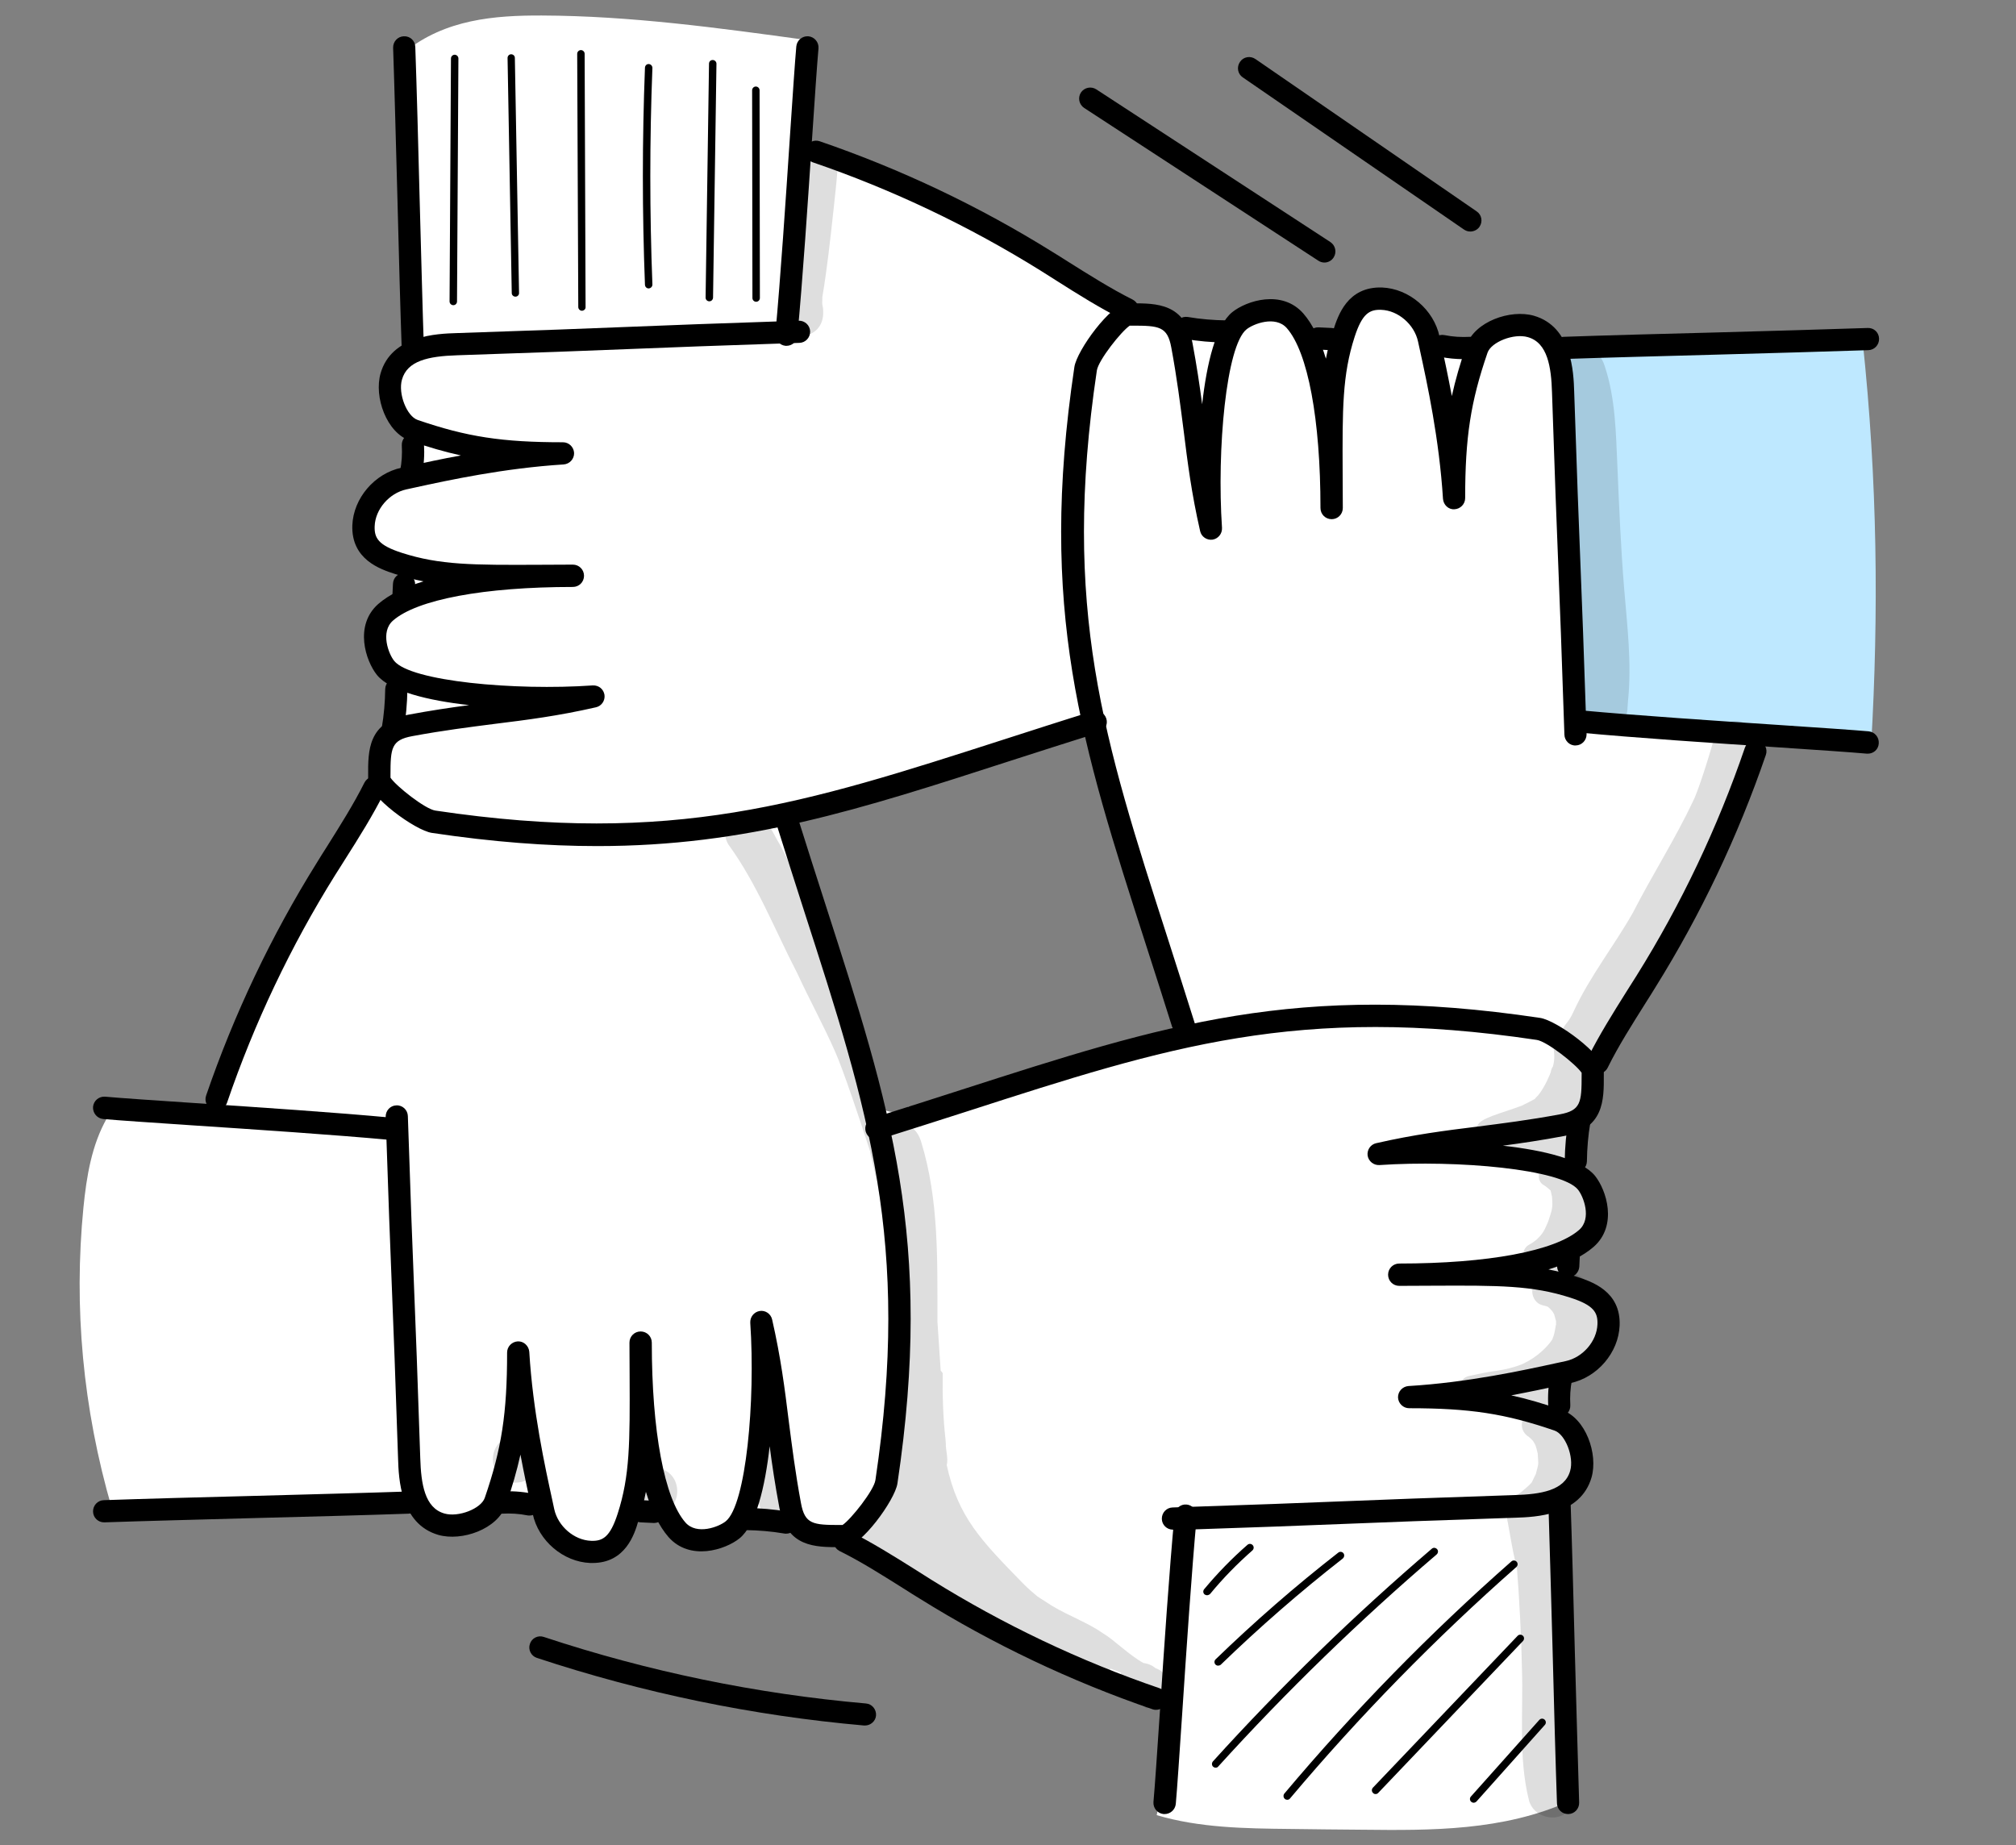 <svg xmlns="http://www.w3.org/2000/svg" xmlns:xlink="http://www.w3.org/1999/xlink" version="1.1" id="Layer_1" x="0px" y="0px" viewBox="0 0 130 119" style="enable-background:new 0 0 130 119;" xml:space="preserve">
  <rect x="0" y="0" width="130" height="119" fill="#808080" stroke="none"/>
  <style type="text/css">
    .st0{fill:#FFFFFF;}
    .st1{fill:#BEE8FF;}
    .st2{opacity:0.129;}
    .st3{fill:#BEE8FF;stroke:#000000;strokeWidth:2;stroke-miterlimit:10;}
  </style>
  <path class="st0" d="M101.25,82.5c-0.49-0.6-0.1-1.52,0.42-2.09c0.52-0.57,1.21-1.08,1.38-1.84c0.27-1.19-0.85-2.19-1.84-2.9  c0.14-1.3,0.3-2.66,1.03-3.75c0.24-0.37,0.55-0.7,0.68-1.12c0.23-0.74-0.15-1.52-0.18-2.52c5.36-5.59,7.96-13.2,10.37-20.41  c-2.01-0.09-3.98-0.91-5.98-0.73c-0.51,0.05-1.01,0.15-1.51,0.16c-1.23,0.01-2.42-0.57-3.73-0.58c-0.97-7.85-0.27-15.85-1.6-23.65  c-0.08-0.49-0.19-1.01-0.52-1.39c-0.25-0.29-0.62-0.46-0.99-0.56c-1.39-0.36-2.99,0.45-3.53,1.78c-1.01-0.16-2.02-0.26-3.04-0.31  c-0.2-1.46-1.35-2.82-2.82-2.97c-1.46-0.16-2.98,1.18-2.72,2.54c-0.94-0.1-1.88-0.21-2.82-0.31c0.08-0.5-0.17-1.01-0.56-1.33  c-0.39-0.32-0.9-0.46-1.4-0.49c-1.02-0.06-2.16,0.44-2.5,1.4c-1.04-0.16-2.1-0.21-3.15-0.15c-0.87-0.99-2.35-1.39-3.82-1.28  c-6.32-4.43-13.31-7.9-20.7-10.12c-0.17-2.43-0.08-4.89,0.29-7.3C46.34,1.8,40.66,1.02,34.93,1c-3.03-0.01-6.22,0.24-8.83,2.35  c-0.49,6.37-0.38,12.78,0.28,19.3c-0.9,0.6-1.55,1.62-1.55,2.7c0.01,1.08,0.77,2.16,1.83,2.37c-0.16,0.95-0.2,1.93-0.13,2.9  c-1.3,0.09-2.33,1.19-2.87,2.37c-0.39,0.87-0.54,2.02,0.15,2.68c0.63,0.6,1.64,0.5,2.4,0.83c-0.07,0.77-0.14,1.54-0.21,2.3  c-0.99,0.37-1.71,1.36-1.78,2.41c-0.07,1.05,0.53,2.12,1.47,2.61c-0.19,1.07-0.29,2.16-0.28,3.24c-0.94,0.99-1.33,2.48-1.13,4.08  C19.73,57.27,16.22,64.2,14,71.51c-2.34,0.14-4.69,0.28-7.09,0.57c-1,1.74-1.33,3.79-1.53,5.79c-0.63,6.41-0.05,12.94,1.84,19.42  c6.49-0.16,12.99-0.32,19.48-0.47c0.51,0.96,1.58,1.6,2.67,1.58c1.09-0.02,2.14-0.68,2.62-1.66c0.82,0.34,1.73,0.44,2.6,0.29  c0.15,1.55,1.52,2.9,3.08,3.02c1.56,0.12,3.12-1.01,3.48-2.49c0.57-0.01,1.14-0.03,1.71-0.04c0.37,1.11,1.44,1.96,2.61,2.06  c1.17,0.1,2.37-0.54,2.93-1.58c1.34,0.11,2.66,0.45,3.88,1.01c0.66,0.31,1.56,0.63,1.96-0.02c6.77,4.25,13.63,8.54,21.15,11.01  c-0.08,2.32-0.29,4.63-0.8,7.05c2.76,0.82,5.69,0.86,8.57,0.89c1.56,0.02,3.11,0.04,4.67,0.05c4.48,0.05,9.09,0.08,13.37-1.84  c0,0-0.92-19.36-0.7-19.69c0.78-0.84,1.62-1.91,1.29-3.01c-0.33-1.08-1.72-1.68-1.81-2.81c-0.07-0.88,0.69-1.59,1.45-2.04  c0.76-0.45,1.63-0.82,2.07-1.58c0.47-0.81,0.3-1.87-0.2-2.66C102.82,83.56,102.04,83,101.25,82.5z M74.79,66.95  c-1.28,0.33-2.57,0.65-3.85,0.98c-1.25,0.33-2.47,0.79-3.7,1.19c-2.53,0.82-5.06,1.64-7.62,2.37c-0.41,0.12-0.75,0.05-1.02-0.13  c-0.67,0.56-1.88,0.5-2.18-0.59c-1.56-5.73-3.29-11.43-5.58-16.91c-0.22-0.54,0.15-1.23,0.61-1.51c0.25-0.15,0.52-0.19,0.79-0.16  c0.09-0.08,0.19-0.14,0.33-0.18c2.68-0.8,5.34-1.67,8.03-2.44c1.35-0.39,2.7-0.78,4.06-1.15c0.5-0.14,1.01-0.28,1.53-0.41  c0.51-0.24,1.02-0.47,1.53-0.7c0.17-0.12,0.37-0.22,0.62-0.27c0.51-0.11,0.96,0.09,1.26,0.43c0.12-0.01,0.24-0.01,0.35,0.02  c0.2,0.05,0.4,0.21,0.5,0.38c0.04,0.07,0.07,0.16,0.09,0.26c0.01,0.01,0.01,0.01,0.02,0.02c0.31,0.01,0.6,0.2,0.68,0.61  c1.04,5.29,2.6,10.48,4.45,15.54c0.12,0.33,0.02,0.59-0.18,0.74C75.9,65.7,75.71,66.71,74.79,66.95z"/>
  <g>
    <path d="M78.55,107.41c-0.06,0-0.12-0.02-0.17-0.07c-0.09-0.09-0.09-0.25,0.01-0.34c2.5-2.42,5.16-4.74,7.91-6.88   c0.1-0.08,0.25-0.06,0.33,0.04c0.08,0.1,0.06,0.25-0.04,0.34c-2.73,2.13-5.38,4.44-7.87,6.85   C78.67,107.39,78.61,107.41,78.55,107.41z"/>
  </g>
  <g>
    <path d="M78.39,113.99c-0.06,0-0.11-0.02-0.16-0.06c-0.1-0.09-0.1-0.24-0.02-0.34c4.39-4.85,9.14-9.46,14.12-13.72   c0.1-0.09,0.25-0.07,0.34,0.03c0.09,0.1,0.07,0.25-0.03,0.34c-4.96,4.24-9.7,8.84-14.08,13.67   C78.52,113.97,78.45,113.99,78.39,113.99z"/>
  </g>
  <g>
    <path d="M83,116.06c-0.05,0-0.11-0.02-0.15-0.06c-0.1-0.08-0.11-0.24-0.03-0.34c4.48-5.33,9.41-10.37,14.64-14.97   c0.1-0.09,0.25-0.08,0.34,0.02c0.09,0.1,0.08,0.25-0.02,0.34c-5.21,4.59-10.12,9.61-14.59,14.92   C83.14,116.04,83.07,116.06,83,116.06z"/>
  </g>
  <g>
    <path d="M88.7,115.69c-0.06,0-0.12-0.02-0.16-0.07c-0.1-0.09-0.1-0.24-0.01-0.34l9.33-9.79c0.09-0.1,0.24-0.1,0.34-0.01   c0.1,0.09,0.1,0.24,0.01,0.34l-9.33,9.79C88.83,115.67,88.77,115.69,88.7,115.69z"/>
  </g>
  <g>
    <path d="M95.03,116.25c-0.06,0-0.11-0.02-0.16-0.06c-0.1-0.09-0.11-0.24-0.02-0.34l4.41-4.94c0.09-0.1,0.24-0.11,0.34-0.02   c0.1,0.09,0.11,0.24,0.02,0.34l-4.41,4.94C95.16,116.22,95.09,116.25,95.03,116.25z"/>
  </g>
  <g>
    <path d="M77.83,102.87c-0.05,0-0.11-0.02-0.15-0.05c-0.1-0.08-0.12-0.23-0.03-0.34c0.85-1.02,1.79-1.99,2.79-2.86   c0.1-0.09,0.25-0.08,0.34,0.02c0.09,0.1,0.08,0.25-0.02,0.34c-0.98,0.86-1.9,1.8-2.73,2.81C77.97,102.84,77.9,102.87,77.83,102.87z   "/>
  </g>
  <g>
    <path d="M29.23,19.68C29.23,19.68,29.23,19.68,29.23,19.68c-0.13,0-0.24-0.11-0.24-0.24l0.09-15.67c0-0.13,0.11-0.24,0.24-0.24   c0,0,0,0,0,0c0.13,0,0.24,0.11,0.24,0.24l-0.09,15.67C29.47,19.57,29.37,19.68,29.23,19.68z"/>
  </g>
  <g>
    <path d="M33.24,19.13c-0.13,0-0.24-0.1-0.24-0.23L32.73,3.74c0-0.13,0.1-0.24,0.23-0.24c0,0,0,0,0,0c0.13,0,0.24,0.1,0.24,0.23   l0.27,15.16C33.48,19.02,33.37,19.13,33.24,19.13C33.24,19.13,33.24,19.13,33.24,19.13z"/>
  </g>
  <g>
    <path d="M37.53,20.04c-0.13,0-0.24-0.11-0.24-0.24L37.22,3.47c0-0.13,0.11-0.24,0.24-0.24c0,0,0,0,0,0c0.13,0,0.24,0.11,0.24,0.24   l0.06,16.33C37.77,19.93,37.66,20.03,37.53,20.04C37.53,20.04,37.53,20.04,37.53,20.04z"/>
  </g>
  <g>
    <path d="M41.83,18.6c-0.13,0-0.23-0.1-0.24-0.23c-0.18-4.65-0.18-9.36,0-14.01c0.01-0.13,0.11-0.24,0.25-0.23   c0.13,0.01,0.23,0.12,0.23,0.25c-0.18,4.63-0.18,9.33,0,13.97C42.07,18.48,41.97,18.59,41.83,18.6   C41.83,18.6,41.83,18.6,41.83,18.6z"/>
  </g>
  <g>
    <path d="M45.74,19.43C45.74,19.43,45.74,19.43,45.74,19.43c-0.14,0-0.24-0.11-0.24-0.24l0.22-15.08c0-0.13,0.09-0.24,0.24-0.24   c0.13,0,0.24,0.11,0.24,0.24L45.98,19.2C45.97,19.33,45.87,19.43,45.74,19.43z"/>
  </g>
  <g>
    <path d="M48.76,19.46c-0.13,0-0.24-0.11-0.24-0.24L48.5,5.82c0-0.13,0.11-0.24,0.24-0.24c0,0,0,0,0,0c0.13,0,0.24,0.11,0.24,0.24   L49,19.22C49,19.35,48.89,19.46,48.76,19.46C48.76,19.46,48.76,19.46,48.76,19.46z"/>
  </g>
  <g>
    <path class="st1" d="M120.11,21.99c-6.59,0.68-13.23,0.91-19.85,0.67c0.78,8.06,1.35,16.13,1.71,24.22   c6.23,0.39,12.46,0.78,18.69,1.17C121.15,39.55,121.07,31.01,120.11,21.99z"/>
  </g>
  <g class="st2">
    <path d="M104.98,45.2c0.25-2.41-0.05-4.85-0.25-7.27c-0.21-2.59-0.32-5.18-0.43-7.78c-0.1-2.19-0.12-4.44-0.82-6.54   c-0.66-2.17-3.87-1.29-3.33,0.92c1.41,4.27,0.98,10.88,1.26,17.59c0.07,0.72,0.11,1.43,0.24,2.14c0.03,0.36,0.06,0.72,0.17,1.06   c0.05,0.64-0.06,0.31,0.15,0.87c0.6,1.56,3,1.06,2.98-0.6C104.87,46.28,104.96,45.66,104.98,45.2z"/>
  </g>
  <g class="st2">
    <path d="M113.37,47.76c-0.15-1.55-2.44-1.7-2.83-0.19c-0.38,1.43-1.14,3.71-1.36,4.08c-1.16,2.47-2.64,4.77-3.88,7.2   c-1.22,2.15-2.78,4.11-3.82,6.36c-0.36,0.8-0.54,0.74-0.72,1.21c-0.26-0.16-0.55-0.29-0.87-0.36c-0.17-0.03-0.33-0.02-0.48,0.02   c0.64,0.74,0.99,1.76,0.73,2.69c-0.07,0.1-0.12,0.22-0.14,0.37c-0.07,0.19-0.34,0.85-0.72,1.37c-0.05,0.07-0.12,0.15-0.16,0.19   c-0.06,0.05-0.1,0.1-0.14,0.16c-0.01,0-0.01,0.01-0.02,0.01c-0.14,0.09-0.65,0.34-0.83,0.43c-1.4,0.52-2.68,0.8-2.86,1.29   c-0.29,0.46-0.02,1.03,0.42,1.22c0.12,0.66,0.64,1.25,1.45,1.24c0.5,0.01,0.99,0,1.49,0c-0.02,0.12-0.01,0.24,0.01,0.36   c0.01,0,0.02,0,0.03,0.01c0.2,0.09,0.39,0.19,0.57,0.31c-0.05,0.26,0.04,0.55,0.32,0.7c0.16,0.1,0.3,0.22,0.43,0.34   c0.03,0.11,0.05,0.24,0.09,0.4c0.06,0.74,0.01,0.82-0.25,1.61c-0.22,0.49-0.27,0.72-0.77,1.18c-0.06,0.05-0.13,0.09-0.19,0.14   c-0.16,0.13-0.38,0.18-0.49,0.36c-0.3,0.34-0.09,0.93,0.34,1.03c0.15,0.03,0.29,0.01,0.43-0.04c0.08,0.12,0.19,0.21,0.31,0.27   c-0.1,0.21-0.09,0.46,0.01,0.67c0,0.01,0,0.02-0.01,0.02c-0.03,0.01-0.06,0.01-0.1,0.02c-0.8,0.28-0.71,1.54,0.11,1.74   c0.11,0.03,0.22,0.05,0.33,0.09c0.01,0.01,0.01,0.01,0.01,0.01c0.1,0.07,0.25,0.24,0.3,0.3c0.04,0.07,0.08,0.14,0.11,0.19   c0.04,0.14,0.09,0.32,0.12,0.44c0,0.07,0,0.13,0,0.2c-0.01,0.03-0.01,0.06-0.02,0.09c-0.07,0.38-0.07,0.52-0.23,0.9   c-0.32,0.47-0.95,1.12-1.91,1.57c-0.54,0.22-1.12,0.36-1.69,0.44c-0.05,0.01,0.11-0.02,0.15-0.02c-0.61,0.07-1.21,0.2-1.8,0.33   c-0.3,0.04-0.63,0.22-0.65,0.56c0.01,0.89,0.73,0.67,1.24,0.63c0.42-0.04,0.85-0.05,1.27-0.11c0.01,0.4,0.2,0.78,0.62,1.01   c0.33,0.15,0.68,0.32,1.04,0.46c-0.32,0.4-0.35,1.05,0.24,1.41c0.01,0.01,0.02,0.02,0.03,0.03c0,0,0.02,0.02,0.07,0.06   c0.06,0.05,0.11,0.11,0.16,0.17c0.06,0.09,0.12,0.2,0.15,0.26c0.06,0.18,0.11,0.36,0.15,0.55c0.04,0.85,0.08,0.5-0.12,1.3   c-0.2,0.4-0.18,0.39-0.27,0.56c-0.09,0.1-0.18,0.19-0.27,0.27c-0.45,0.37-0.26,0.27-0.69,0.54c-0.4,0.14-0.57,0.6-0.39,0.91   c-0.19,0.22-0.29,0.52-0.19,0.86c0.16,0.87,0.3,1.75,0.5,2.61c0.01,0.14,0.04,0.26,0.09,0.37c0.15,1.81,0.29,4.63,0.32,6.41   c0.1,2.83-0.24,5.75,0.45,8.51c0.27,1.11,1.8,1.51,2.57,0.68c0.55-0.58,0.52-1.45,0.48-2.19c-0.24-4.32-0.08-8.66-0.68-12.95   c-0.05-0.47-0.11-0.95-0.18-1.42c0.19-0.68,0.05-0.6,0.18-1.21c-0.05-0.55,0.13-1.15-0.07-1.68c-0.02-0.04-0.04-0.08-0.06-0.12   c0.28-0.27,0.46-0.65,0.68-0.97c0.81-1.48,0.68-3.51-0.52-4.75c-0.13-0.12-0.27-0.25-0.42-0.36c0.43-0.48,0.46-1.32-0.04-1.79   c-0.26-0.23-0.57-0.39-0.92-0.38c-0.01,0-0.01,0-0.02,0c-0.1-0.02-0.18-0.04-0.26-0.06c0.19-0.1,0.39-0.22,0.58-0.34   c0.11,0.27,0.33,0.49,0.64,0.56c0.6,0.14,1.15-0.29,1.66-0.54c1.57-1.04,2.14-3.36,1.05-4.93c-0.55-0.81-1.41-1.51-2.37-1.71   c-0.03-0.14-0.09-0.27-0.18-0.38c0.12-0.06,0.25-0.11,0.37-0.16c1.7-0.87,2.44-3.17,1.5-4.85c-0.26-0.55-0.66-1.01-1.14-1.37   c0.78-0.35,1.23-1.38,0.65-2.26c-0.25-0.44-0.68-0.66-1.15-0.77c0.09-0.05,0.18-0.11,0.26-0.16c0.76-0.62,0.69-0.48,1.08-1.51   c0.22-0.77,0.14-1.63-0.17-2.39c0.08-0.03,0.16-0.06,0.24-0.11c0.29-0.17,0.46-0.45,0.6-0.75c0.18,0.06,0.38,0.06,0.57,0.01   c0.21-0.07,0.4-0.18,0.53-0.35c0.05-0.06,0.4-0.51,0.49-0.66c0.63-1,1.25-2.01,1.86-3.02c0.99-1.65,2.03-3.28,2.89-5   c0.22-0.53,0.69-1.05,0.52-1.65c-0.06-0.23-0.19-0.41-0.36-0.54c1.19-1.9,2.44-3.75,3.21-5.87   C112.89,49.35,113.46,48.58,113.37,47.76z"/>
  </g>
  <g class="st2">
    <path d="M70.9,108.24c0.36-0.02,0.62-0.31,0.7-0.64c0.24,0.09,0.47,0.18,0.7,0.27c-0.23,0.36-0.3,0.82-0.19,1.23   c0.11,0.05,0.21,0.09,0.31,0.14c0.41,0.18,0.81,0.43,1.18,0.68c0.11,0.08,0.22,0.16,0.33,0.24c0.81-0.21,1.16-0.97,1.07-1.67   c0.03-0.04,0.05-0.09,0.07-0.15c0.11-0.45-0.22-0.64-0.56-0.77c-0.2-0.17-0.46-0.29-0.78-0.33c-0.96-0.54-1.94-1.53-2.58-1.9   c-1.03-0.72-2.22-1.13-3.3-1.78c-0.33-0.21-0.64-0.41-0.95-0.61c-0.26-0.22-0.58-0.48-0.95-0.86c-2.67-2.74-4.17-4.25-4.9-7.61   c0.11-0.43-0.07-0.95-0.06-1.39c-0.01-0.09-0.01-0.18-0.02-0.27c-0.16-1.42-0.2-2.84-0.18-4.27c-0.04-0.06-0.08-0.11-0.13-0.16   c-0.07-1.05-0.14-2.1-0.21-3.15c-0.01-3.91,0.11-7.87-1.06-11.64c-0.36-1.18-1.48-1.43-2.32-1.06c-0.23-0.88-0.46-1.76-0.71-2.64   c-1.09-3.49-1.94-4.98-3.1-7.95c-0.87-2.53-1.68-5.08-2.95-7.45c-0.47-0.75-0.84-1.83-1.74-2.12c-1.17-0.36-2.25,1.04-1.6,2.08   c1.85,2.54,3,5.52,4.44,8.3c0.79,1.72,1.71,3.38,2.47,5.12c0.5,1.14,1.56,4.29,2.23,6.37c0.01,0.08,0.02,0.16,0.04,0.24   c1.18,4.62,1.36,8.58,1.12,14.97c-0.05,2.44-0.7,5.75-1.21,7.66c-0.02,0-0.03,0-0.04,0c-1-0.03-1.55,1.3-0.82,1.98   c1.39,1.1,2.75,2.25,4.16,3.33c1.41,1,2.92,1.85,4.41,2.71c1.56,0.85,3.18,1.6,4.82,2.29c0.64,0.28,1.3,0.52,1.96,0.76   C70.65,108.26,70.78,108.27,70.9,108.24z"/>
  </g>
  <g class="st2">
    <path d="M51.16,96.35c-0.07-0.31-0.25-0.61-0.52-0.78c-0.06-0.05-0.12-0.09-0.19-0.13c0.08-0.52-0.03-1.08,0.01-1.6   c0-0.38,0.06-0.82-0.25-1.11c-0.51-0.54-1.5-0.13-1.48,0.61c0.04,0.66-0.06,1.36,0.01,2.02c-0.22,0.29-0.26,0.73,0.09,1.17   c0.03,0.03,0.05,0.06,0.08,0.09c0,0,0,0,0,0.01c0,0.02,0,0.04,0,0.07C49,98.43,51.56,98.05,51.16,96.35z"/>
  </g>
  <g class="st2">
    <path d="M42.19,94.65c-1.97,0.05-1.97,2.94,0,3C44.17,97.6,44.16,94.71,42.19,94.65z"/>
  </g>
  <g class="st2">
    <path d="M33.26,92.61c-1.97,0.05-1.97,2.94,0,3C35.23,95.56,35.23,92.66,33.26,92.61z"/>
  </g>
  <g class="st2">
    <path d="M53.93,10.11c-0.45-1.21-2.35-0.82-2.32,0.47c-0.23,2.97-0.5,5.91-0.84,8.05c-0.06,0.54-0.37,1.01-0.36,1.56   c-0.06,2.03,2.78,1.9,2.67-0.13c-0.01-0.49-0.09-0.16-0.05-0.92c0.32-1.89,0.52-3.8,0.73-5.71c0.08-0.77,0.17-1.53,0.23-2.3   C54,10.78,54.1,10.41,53.93,10.11z"/>
  </g>
  <g>
    <g>
      <path d="M76.41,67.18c-0.31,0-0.59-0.2-0.68-0.5c-0.63-2.01-1.24-3.91-1.82-5.71c-4.19-13.02-6.97-21.62-4.63-37.3    c0.16-1.08,2.37-4.11,3.4-4.11l0.29,0c1.61,0,3.45-0.01,3.93,2.58c0.27,1.44,0.46,2.72,0.62,3.93c0.3-2.68,0.89-5.08,1.94-5.94    c0.92-0.74,3.2-1.48,4.58,0.08c0.62,0.71,1.1,1.73,1.46,2.92c0.12-0.62,0.27-1.22,0.48-1.85c0.3-0.92,0.9-2.81,3.14-2.74    c1.74,0.07,3.34,1.43,3.71,3.17l0.12,0.55c0.19,0.88,0.43,2,0.67,3.28c0.23-1.04,0.53-2.09,0.94-3.26    c0.53-1.55,2.84-2.35,4.35-1.92c2.46,0.71,2.56,3.65,2.6,4.9c0.18,5.49,0.29,8.26,0.4,11.03c0.11,2.77,0.22,5.55,0.4,11.04    c0.01,0.4-0.3,0.73-0.69,0.74c-0.39,0.03-0.73-0.3-0.74-0.69c-0.18-5.49-0.29-8.26-0.4-11.03c-0.11-2.77-0.22-5.55-0.4-11.04    c-0.05-1.64-0.28-3.21-1.56-3.57c-0.9-0.26-2.36,0.31-2.6,1.01c-1.09,3.17-1.44,5.45-1.44,9.37c0,0.39-0.31,0.7-0.69,0.72    c-0.39,0.03-0.71-0.29-0.74-0.67c-0.24-3.85-1.02-7.45-1.49-9.6l-0.12-0.55c-0.24-1.1-1.28-2-2.37-2.04    c-0.75-0.03-1.23,0.23-1.72,1.75c-0.79,2.45-0.79,4.59-0.77,8.87c0,0.67,0.01,1.39,0.01,2.16c0,0.4-0.32,0.72-0.72,0.72    c-0.4,0-0.72-0.32-0.72-0.72c0-5.71-0.81-10.05-2.17-11.6c-0.73-0.83-2.16-0.28-2.6,0.08c-1.31,1.06-1.92,7.75-1.58,12.8    c0.02,0.37-0.24,0.7-0.61,0.76c-0.37,0.05-0.72-0.19-0.8-0.55c-0.56-2.45-0.81-4.43-1.07-6.53c-0.21-1.63-0.42-3.32-0.79-5.31    c-0.25-1.36-0.78-1.41-2.52-1.41l-0.16,0c-0.55,0.37-2.02,2.23-2.12,2.89c-2.29,15.35,0.45,23.82,4.58,36.65    c0.58,1.81,1.19,3.71,1.82,5.72c0.12,0.38-0.09,0.78-0.47,0.9C76.55,67.17,76.48,67.18,76.41,67.18z M72.68,20.99L72.68,20.99    C72.67,20.99,72.68,20.99,72.68,20.99z"/>
    </g>
    <g>
      <path d="M75.1,116.98c-0.02,0-0.04,0-0.07,0c-0.39-0.04-0.68-0.38-0.65-0.78c0.09-0.99,0.24-3.2,0.41-5.75    c0.27-4.09,0.61-9.18,0.95-12.78c0.04-0.39,0.39-0.69,0.78-0.65c0.39,0.04,0.68,0.39,0.65,0.78c-0.33,3.58-0.67,8.66-0.94,12.75    c-0.18,2.67-0.32,4.78-0.41,5.78C75.78,116.7,75.47,116.98,75.1,116.98z"/>
    </g>
    <g>
      <path d="M103.03,69.24c-0.11,0-0.22-0.02-0.32-0.07c-0.35-0.18-0.5-0.61-0.32-0.96c0.73-1.46,1.64-2.91,2.52-4.31    c0.21-0.33,0.42-0.66,0.62-0.98c2.88-4.61,5.23-9.56,6.99-14.71c0.13-0.37,0.53-0.57,0.91-0.44c0.37,0.13,0.57,0.54,0.44,0.91    c-1.8,5.25-4.2,10.3-7.13,15c-0.2,0.33-0.41,0.66-0.62,0.99c-0.86,1.37-1.76,2.78-2.45,4.18C103.55,69.1,103.3,69.24,103.03,69.24    z"/>
    </g>
    <g>
      <path d="M101.11,116.98c-0.38,0-0.7-0.3-0.71-0.69c-0.09-2.56-0.19-6.25-0.28-9.81c-0.1-3.56-0.2-7.24-0.28-9.8    c-0.01-0.4,0.3-0.73,0.69-0.74c0.41-0.01,0.73,0.3,0.74,0.69c0.09,2.56,0.19,6.25,0.28,9.81c0.1,3.56,0.2,7.24,0.28,9.8    c0.01,0.4-0.3,0.73-0.69,0.74C101.13,116.98,101.12,116.98,101.11,116.98z"/>
    </g>
    <g>
      <path d="M100.55,91.37c-0.37,0-0.69-0.29-0.71-0.67c-0.04-0.67,0-1.35,0.13-2.01c0.08-0.39,0.45-0.64,0.84-0.56    c0.39,0.08,0.64,0.45,0.56,0.84c-0.11,0.54-0.14,1.09-0.11,1.64c0.02,0.39-0.27,0.73-0.67,0.76    C100.58,91.37,100.57,91.37,100.55,91.37z"/>
    </g>
    <g>
      <path d="M101.12,82.37c-0.01,0-0.02,0-0.03,0c-0.39-0.02-0.7-0.35-0.68-0.75l0.04-0.85c0.02-0.39,0.34-0.7,0.75-0.68    c0.39,0.02,0.7,0.35,0.68,0.75l-0.04,0.85C101.81,82.07,101.5,82.37,101.12,82.37z"/>
    </g>
    <g>
      <path d="M101.61,75.6c0,0-0.01,0-0.01,0c-0.4-0.01-0.71-0.33-0.7-0.73c0.01-0.9,0.1-1.81,0.24-2.7c0.06-0.39,0.43-0.66,0.82-0.59    c0.39,0.06,0.65,0.43,0.59,0.82c-0.14,0.82-0.21,1.66-0.22,2.49C102.32,75.29,102,75.6,101.61,75.6z"/>
    </g>
  </g>
  <g>
    <g>
      <path d="M38.52,54.56c-3.23,0-6.73-0.26-10.67-0.85c-1.08-0.16-4.11-2.37-4.11-3.4l0-0.29c-0.01-1.62-0.01-3.45,2.58-3.93    c1.44-0.27,2.72-0.46,3.93-0.62c-2.68-0.3-5.08-0.89-5.94-1.94c-0.74-0.92-1.48-3.2,0.08-4.58c0.71-0.62,1.73-1.1,2.92-1.46    c-0.62-0.12-1.22-0.27-1.85-0.48c-0.92-0.3-2.82-0.92-2.74-3.14c0.07-1.74,1.43-3.34,3.17-3.71l0.55-0.12    c0.88-0.19,2-0.44,3.28-0.67c-1.04-0.23-2.09-0.53-3.26-0.94c-1.55-0.53-2.35-2.84-1.92-4.35c0.7-2.46,3.65-2.56,4.9-2.6    c5.5-0.18,8.27-0.29,11.04-0.4c2.77-0.11,5.54-0.22,11.02-0.4c0.4-0.01,0.73,0.3,0.74,0.69c0.01,0.4-0.3,0.73-0.69,0.74    c-5.48,0.18-8.25,0.29-11.01,0.4c-2.78,0.11-5.55,0.22-11.05,0.4c-1.89,0.06-3.23,0.36-3.57,1.57c-0.26,0.9,0.31,2.36,1.01,2.6    c3.17,1.09,5.45,1.44,9.37,1.44c0.39,0,0.7,0.31,0.72,0.69c0.01,0.39-0.29,0.71-0.67,0.74c-3.85,0.24-7.45,1.02-9.6,1.49    l-0.55,0.12c-1.1,0.24-2,1.28-2.04,2.37c-0.03,0.76,0.23,1.23,1.75,1.72c2.45,0.79,4.59,0.79,8.87,0.77    c0.67,0,1.38-0.01,2.16-0.01c0.4,0,0.72,0.32,0.72,0.72s-0.32,0.72-0.72,0.72c-5.72,0-10.05,0.81-11.6,2.17    c-0.83,0.73-0.28,2.16,0.08,2.6c1.06,1.31,7.75,1.93,12.8,1.58c0.39-0.02,0.7,0.24,0.76,0.61c0.05,0.37-0.19,0.72-0.55,0.8    c-2.45,0.56-4.43,0.81-6.53,1.07c-1.63,0.21-3.32,0.42-5.31,0.79c-1.36,0.25-1.41,0.77-1.41,2.52l0,0.16    c0.37,0.55,2.23,2.02,2.89,2.12c15.35,2.29,23.82-0.45,36.65-4.58c1.81-0.58,3.71-1.2,5.72-1.82c0.38-0.12,0.78,0.09,0.9,0.47    c0.12,0.38-0.09,0.78-0.47,0.9c-2.01,0.63-3.91,1.24-5.71,1.82C55.4,52.22,48.13,54.56,38.52,54.56z M25.17,50.31L25.17,50.31    C25.17,50.31,25.17,50.31,25.17,50.31z"/>
    </g>
    <g>
      <path d="M120.45,48.6c-0.02,0-0.04,0-0.07,0c-0.99-0.09-3.2-0.24-5.76-0.41c-4.09-0.27-9.18-0.61-12.78-0.95    c-0.39-0.04-0.68-0.38-0.65-0.78c0.04-0.39,0.39-0.69,0.78-0.65c3.58,0.33,8.66,0.67,12.74,0.94c2.67,0.18,4.78,0.32,5.79,0.41    c0.39,0.04,0.68,0.38,0.65,0.78C121.13,48.32,120.82,48.6,120.45,48.6z"/>
    </g>
    <g>
      <path d="M72.71,20.67c-0.11,0-0.22-0.02-0.32-0.07c-1.46-0.73-2.91-1.64-4.31-2.53c-0.33-0.21-0.65-0.41-0.98-0.62    c-4.61-2.87-9.56-5.23-14.71-6.99c-0.37-0.13-0.57-0.54-0.44-0.91c0.13-0.37,0.53-0.57,0.91-0.44c5.25,1.8,10.3,4.2,15,7.13    c0.33,0.2,0.66,0.41,0.99,0.62c1.37,0.86,2.79,1.76,4.19,2.46c0.35,0.18,0.5,0.61,0.32,0.96C73.23,20.52,72.98,20.67,72.71,20.67z    "/>
    </g>
    <g>
      <path d="M100.84,23.15c-0.38,0-0.7-0.3-0.71-0.69c-0.01-0.4,0.3-0.73,0.69-0.74c2.55-0.09,6.23-0.19,9.78-0.28    c3.57-0.1,7.27-0.2,9.83-0.29c0.41-0.02,0.73,0.29,0.74,0.69c0.01,0.4-0.3,0.73-0.69,0.74c-2.57,0.09-6.27,0.19-9.84,0.29    c-3.55,0.1-7.22,0.19-9.77,0.28C100.86,23.15,100.85,23.15,100.84,23.15z"/>
    </g>
    <g>
      <path d="M94.39,23.16c-0.51,0-1.02-0.05-1.52-0.15c-0.39-0.08-0.64-0.45-0.56-0.84c0.08-0.39,0.45-0.64,0.84-0.56    c0.54,0.11,1.09,0.14,1.64,0.11c0.41-0.02,0.73,0.27,0.76,0.67s-0.27,0.73-0.67,0.76C94.72,23.16,94.56,23.16,94.39,23.16z"/>
    </g>
    <g>
      <path d="M85.84,22.58c-0.01,0-0.02,0-0.03,0l-0.85-0.04c-0.39-0.02-0.7-0.35-0.68-0.75c0.02-0.39,0.35-0.7,0.75-0.68l0.85,0.04    c0.39,0.02,0.7,0.35,0.68,0.75C86.54,22.28,86.22,22.58,85.84,22.58z"/>
    </g>
    <g>
      <path d="M79.07,22.09c0,0-0.01,0-0.01,0c-0.9-0.01-1.81-0.09-2.7-0.24c-0.39-0.06-0.65-0.43-0.59-0.82    c0.06-0.39,0.43-0.65,0.82-0.59c0.82,0.14,1.66,0.21,2.49,0.22c0.4,0.01,0.71,0.33,0.7,0.73C79.78,21.78,79.46,22.09,79.07,22.09z    "/>
    </g>
  </g>
  <g>
    <g>
      <path d="M38.21,100.79c-0.05,0-0.1,0-0.15,0c-1.74-0.07-3.34-1.43-3.71-3.17l-0.12-0.55c-0.19-0.88-0.43-2-0.67-3.27    c-0.23,1.04-0.53,2.09-0.94,3.26c-0.53,1.55-2.84,2.35-4.35,1.92c-2.46-0.71-2.56-3.65-2.6-4.9c-0.18-5.48-0.29-8.25-0.4-11.01    c-0.11-2.78-0.22-5.55-0.4-11.05c-0.01-0.4,0.3-0.73,0.69-0.74c0.4-0.02,0.73,0.3,0.74,0.69c0.18,5.5,0.29,8.27,0.4,11.04    c0.11,2.77,0.22,5.54,0.4,11.02c0.05,1.64,0.28,3.21,1.56,3.57c0.9,0.26,2.36-0.31,2.6-1.01c1.09-3.17,1.44-5.45,1.44-9.37    c0-0.39,0.31-0.7,0.69-0.72c0.38-0.02,0.71,0.29,0.74,0.67c0.23,3.84,1.02,7.44,1.49,9.59l0.12,0.56c0.24,1.1,1.28,2,2.37,2.04    c0.75,0.03,1.23-0.23,1.72-1.75c0.79-2.45,0.79-4.59,0.77-8.87c0-0.67-0.01-1.38-0.01-2.16c0-0.4,0.32-0.72,0.72-0.72    c0.4,0,0.72,0.32,0.72,0.72c0,5.71,0.81,10.05,2.17,11.6c0.73,0.83,2.16,0.28,2.6-0.08c1.31-1.06,1.92-7.75,1.58-12.8    c-0.02-0.37,0.24-0.7,0.61-0.76c0.37-0.06,0.72,0.19,0.8,0.55c0.56,2.45,0.81,4.43,1.07,6.53c0.21,1.63,0.42,3.32,0.79,5.31    c0.25,1.36,0.77,1.41,2.52,1.41l0.16,0c0.55-0.37,2.02-2.23,2.12-2.89c2.29-15.35-0.44-23.82-4.58-36.65    c-0.58-1.81-1.19-3.71-1.82-5.72c-0.12-0.38,0.09-0.78,0.47-0.9c0.38-0.12,0.78,0.09,0.9,0.47c0.63,2.01,1.24,3.91,1.82,5.71    c4.19,13.02,6.97,21.62,4.63,37.3c-0.16,1.08-2.37,4.11-3.4,4.11l-0.29,0c-1.62,0-3.45,0.01-3.93-2.58    c-0.27-1.44-0.46-2.72-0.62-3.93c-0.3,2.68-0.89,5.08-1.94,5.94c-0.92,0.74-3.2,1.48-4.58-0.08c-0.62-0.71-1.1-1.73-1.46-2.92    c-0.12,0.62-0.27,1.22-0.48,1.85C40.92,98.95,40.32,100.79,38.21,100.79z M54.49,98.34C54.49,98.34,54.49,98.34,54.49,98.34    L54.49,98.34z"/>
    </g>
    <g>
      <path d="M50.72,22.3c-0.02,0-0.04,0-0.07,0c-0.39-0.04-0.68-0.39-0.65-0.78c0.33-3.58,0.67-8.66,0.94-12.75    c0.18-2.67,0.32-4.78,0.41-5.78c0.04-0.39,0.38-0.68,0.78-0.65c0.39,0.04,0.68,0.38,0.65,0.78c-0.09,0.99-0.24,3.2-0.41,5.75    c-0.27,4.09-0.61,9.18-0.95,12.78C51.39,22.03,51.08,22.3,50.72,22.3z"/>
    </g>
    <g>
      <path d="M13.96,71.6c-0.08,0-0.16-0.01-0.23-0.04c-0.37-0.13-0.57-0.54-0.44-0.91c1.8-5.25,4.2-10.3,7.13-15    c0.2-0.33,0.41-0.66,0.62-0.99c0.86-1.37,1.76-2.79,2.46-4.19c0.18-0.35,0.61-0.5,0.96-0.32c0.35,0.18,0.5,0.61,0.32,0.96    c-0.73,1.46-1.64,2.91-2.53,4.31c-0.21,0.33-0.41,0.66-0.62,0.98c-2.88,4.61-5.23,9.56-6.99,14.71    C14.54,71.41,14.26,71.6,13.96,71.6z"/>
    </g>
    <g>
      <path d="M26.62,23.38c-0.38,0-0.7-0.3-0.71-0.69c-0.09-2.56-0.19-6.25-0.28-9.81c-0.1-3.56-0.19-7.24-0.28-9.8    c-0.01-0.4,0.3-0.73,0.69-0.74c0.41-0.02,0.73,0.29,0.74,0.69c0.09,2.56,0.19,6.25,0.28,9.81c0.1,3.56,0.19,7.24,0.28,9.8    c0.01,0.4-0.3,0.73-0.69,0.74C26.64,23.38,26.63,23.38,26.62,23.38z"/>
    </g>
    <g>
      <path d="M26.5,31.21c-0.05,0-0.09,0-0.14-0.01c-0.39-0.08-0.64-0.45-0.56-0.84c0.11-0.54,0.14-1.09,0.11-1.64    c-0.02-0.39,0.27-0.73,0.67-0.76c0.4-0.02,0.73,0.28,0.76,0.67c0.04,0.67,0,1.35-0.13,2.01C27.13,30.97,26.83,31.21,26.5,31.21z"/>
    </g>
    <g>
      <path d="M26.01,39.24c-0.01,0-0.02,0-0.03,0c-0.39-0.02-0.7-0.35-0.68-0.75l0.04-0.85c0.02-0.4,0.34-0.7,0.75-0.68    c0.39,0.02,0.7,0.35,0.68,0.75l-0.04,0.85C26.71,38.94,26.39,39.24,26.01,39.24z"/>
    </g>
    <g>
      <path d="M25.33,47.75c-0.04,0-0.08,0-0.12-0.01c-0.39-0.06-0.65-0.43-0.59-0.82c0.14-0.82,0.21-1.66,0.22-2.49    c0.01-0.39,0.33-0.7,0.72-0.7c0,0,0.01,0,0.01,0c0.4,0.01,0.71,0.33,0.7,0.73c-0.01,0.9-0.1,1.81-0.24,2.7    C25.98,47.5,25.67,47.75,25.33,47.75z"/>
    </g>
  </g>
  <g>
    <g>
      <path d="M75.63,98.64c-0.38,0-0.7-0.3-0.71-0.69c-0.01-0.4,0.3-0.73,0.69-0.74c5.49-0.18,8.26-0.29,11.03-0.4    c2.77-0.11,5.55-0.22,11.04-0.4c1.64-0.05,3.21-0.28,3.57-1.56c0.26-0.9-0.31-2.36-1.01-2.6c-3.17-1.09-5.45-1.44-9.37-1.44    c-0.39,0-0.7-0.31-0.72-0.69c-0.01-0.39,0.29-0.71,0.67-0.74c3.84-0.23,7.44-1.02,9.59-1.49l0.56-0.12c1.1-0.24,2-1.28,2.04-2.37    c0.03-0.76-0.23-1.23-1.75-1.72c-2.45-0.79-4.59-0.79-8.87-0.77c-0.67,0-1.38,0.01-2.16,0.01c-0.4,0-0.72-0.32-0.72-0.72    s0.32-0.72,0.72-0.72c5.71,0,10.05-0.81,11.6-2.17c0.83-0.73,0.28-2.16-0.08-2.6c-1.06-1.31-7.75-1.92-12.8-1.58    c-0.37,0.02-0.7-0.24-0.76-0.61c-0.05-0.37,0.19-0.72,0.55-0.8c2.45-0.56,4.43-0.81,6.53-1.07c1.63-0.21,3.32-0.42,5.31-0.79    c1.36-0.25,1.41-0.77,1.41-2.52l0-0.16c-0.37-0.55-2.23-2.02-2.89-2.12c-15.35-2.29-23.82,0.44-36.65,4.58    c-1.81,0.58-3.71,1.19-5.72,1.82c-0.38,0.12-0.78-0.09-0.9-0.47c-0.12-0.38,0.09-0.78,0.47-0.9c2.01-0.63,3.9-1.24,5.71-1.82    c13.02-4.19,21.62-6.97,37.3-4.63c1.08,0.16,4.11,2.37,4.11,3.4l0,0.29c0.01,1.62,0.01,3.45-2.58,3.93    c-1.44,0.27-2.72,0.46-3.93,0.62c2.68,0.3,5.08,0.89,5.94,1.94c0.74,0.92,1.48,3.2-0.08,4.58c-0.71,0.62-1.73,1.1-2.92,1.46    c0.62,0.12,1.22,0.27,1.85,0.48c0.92,0.3,2.83,0.92,2.74,3.14c-0.07,1.74-1.43,3.34-3.17,3.71l-0.55,0.12    c-0.88,0.19-2,0.43-3.27,0.67c1.05,0.23,2.09,0.54,3.26,0.94c1.55,0.53,2.35,2.84,1.92,4.35c-0.71,2.46-3.65,2.56-4.9,2.6    c-5.49,0.18-8.26,0.29-11.03,0.4c-2.77,0.11-5.54,0.22-11.03,0.4C75.65,98.64,75.64,98.64,75.63,98.64z M102.04,69.21    L102.04,69.21L102.04,69.21z M102,69.02C102,69.02,102,69.02,102,69.02L102,69.02z"/>
    </g>
    <g>
      <path d="M25.25,73.51c-0.02,0-0.04,0-0.07,0c-3.58-0.33-8.66-0.67-12.75-0.94c-2.67-0.18-4.78-0.32-5.78-0.41    C6.26,72.12,5.97,71.77,6,71.37c0.04-0.39,0.38-0.68,0.78-0.65c0.99,0.09,3.2,0.24,5.75,0.41c4.09,0.27,9.18,0.61,12.78,0.95    c0.39,0.04,0.68,0.39,0.65,0.78C25.92,73.23,25.61,73.51,25.25,73.51z"/>
    </g>
    <g>
      <path d="M74.54,110.26c-0.08,0-0.16-0.01-0.23-0.04c-5.25-1.8-10.3-4.2-15-7.13c-0.33-0.2-0.66-0.41-0.99-0.62    c-1.37-0.86-2.78-1.76-4.18-2.45c-0.35-0.18-0.5-0.61-0.32-0.96c0.18-0.35,0.61-0.5,0.96-0.32c1.46,0.73,2.91,1.64,4.31,2.52    c0.33,0.21,0.66,0.42,0.98,0.62c4.61,2.87,9.56,5.23,14.71,6.99c0.37,0.13,0.57,0.54,0.44,0.91    C75.11,110.08,74.84,110.26,74.54,110.26z"/>
    </g>
    <g>
      <path d="M6.71,98.17c-0.38,0-0.7-0.3-0.71-0.69c-0.01-0.4,0.3-0.73,0.69-0.74c2.56-0.09,6.25-0.19,9.81-0.28    c3.56-0.1,7.24-0.19,9.8-0.28c0.01,0,0.02,0,0.03,0c0.38,0,0.7,0.3,0.71,0.69c0.01,0.4-0.3,0.73-0.69,0.74    c-2.56,0.09-6.25,0.19-9.81,0.28c-3.56,0.1-7.24,0.19-9.8,0.28C6.73,98.17,6.72,98.17,6.71,98.17z"/>
    </g>
    <g>
      <path d="M34.15,97.73c-0.05,0-0.09,0-0.14-0.01c-0.54-0.11-1.09-0.14-1.64-0.11c-0.4,0.03-0.73-0.28-0.76-0.67    c-0.02-0.39,0.27-0.73,0.67-0.76c0.67-0.04,1.35,0,2.01,0.13c0.39,0.08,0.64,0.45,0.56,0.84C34.79,97.49,34.49,97.73,34.15,97.73z    "/>
    </g>
    <g>
      <path d="M42.18,98.21c-0.01,0-0.02,0-0.03,0l-0.85-0.04c-0.39-0.02-0.7-0.35-0.68-0.75c0.02-0.39,0.34-0.7,0.75-0.68l0.85,0.04    c0.39,0.02,0.7,0.35,0.68,0.75C42.87,97.91,42.56,98.21,42.18,98.21z"/>
    </g>
    <g>
      <path d="M50.69,98.9c-0.04,0-0.08,0-0.12-0.01c-0.82-0.14-1.66-0.21-2.49-0.22c-0.4-0.01-0.71-0.33-0.7-0.73    c0.01-0.39,0.33-0.7,0.72-0.7c0,0,0.01,0,0.01,0c0.9,0.01,1.81,0.09,2.7,0.24c0.39,0.06,0.65,0.43,0.59,0.82    C51.34,98.65,51.04,98.9,50.69,98.9z"/>
    </g>
  </g>
  <g>
    <path d="M85.4,16.93c-0.13,0-0.27-0.04-0.39-0.12l-15.1-9.85c-0.33-0.22-0.42-0.66-0.21-0.99c0.22-0.33,0.66-0.42,0.99-0.21   l15.1,9.85c0.33,0.22,0.42,0.66,0.21,0.99C85.86,16.82,85.63,16.93,85.4,16.93z"/>
  </g>
  <g>
    <path d="M94.81,14.93c-0.14,0-0.28-0.04-0.41-0.13L80.14,4.99c-0.33-0.22-0.41-0.67-0.18-1c0.22-0.33,0.67-0.41,1-0.18l14.26,9.82   c0.33,0.22,0.41,0.67,0.18,1C95.26,14.83,95.03,14.93,94.81,14.93z"/>
  </g>
  <g>
    <path d="M55.78,111.27c-0.02,0-0.04,0-0.06,0c-7.17-0.63-14.27-2.1-21.1-4.36c-0.37-0.12-0.58-0.53-0.45-0.9   c0.12-0.38,0.53-0.58,0.9-0.45c6.73,2.23,13.71,3.67,20.77,4.29c0.39,0.03,0.68,0.38,0.65,0.78   C56.46,110.99,56.14,111.27,55.78,111.27z"/>
  </g>
  </svg>